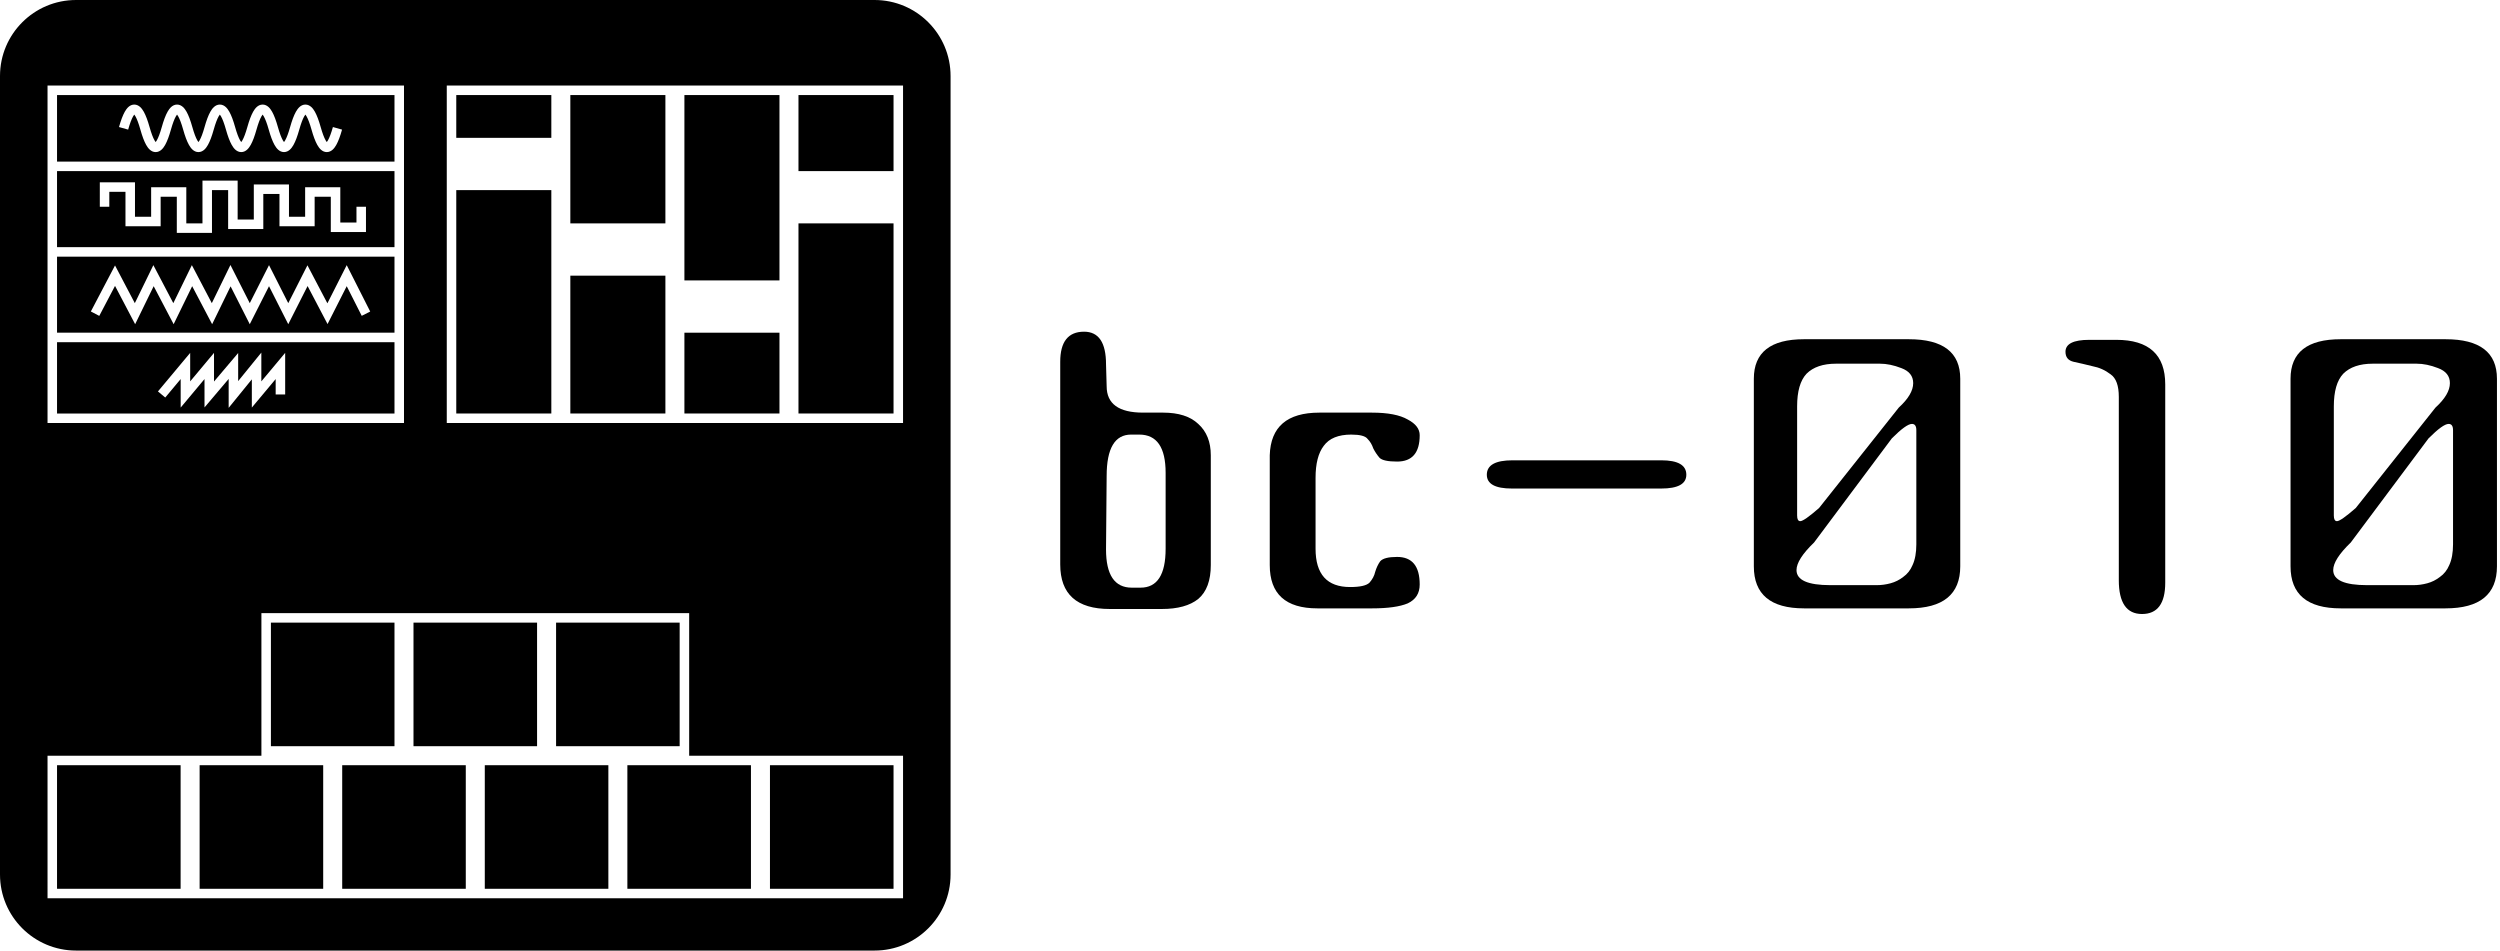 <svg fill="none" height="200" viewBox="0 0 526 200" width="526" xmlns="http://www.w3.org/2000/svg"><g fill="#000"><path d="m240.496 86.816h4.224c3.256 0 5.72.792 7.392 2.376 1.76 1.584 2.64 3.784 2.64 6.6v23.1c0 3.256-.88 5.632-2.64 7.128-1.76 1.408-4.312 2.112-7.656 2.112h-10.956c-6.952 0-10.428-3.124-10.428-9.372v-42.636c0-4.224 1.672-6.336 5.016-6.336 3.08 0 4.62 2.288 4.62 6.864l.132 4.62c0 3.696 2.552 5.544 7.656 5.544zm4.752 28.644v-15.972c0-5.368-1.848-8.052-5.544-8.052h-1.716c-3.432 0-5.148 2.904-5.148 8.712l-.132 15.444c0 5.368 1.804 8.052 5.412 8.052h1.848c3.52 0 5.28-2.728 5.28-8.184z"/><path d="m284.318 91.436c-2.728 0-4.664.792-5.808 2.376-1.144 1.496-1.716 3.74-1.716 6.732v14.916c0 5.368 2.42 8.052 7.26 8.052 2.112 0 3.476-.308 4.092-.924.616-.704 1.012-1.452 1.188-2.244.264-.88.616-1.628 1.056-2.244.528-.616 1.716-.924 3.564-.924 3.168 0 4.752 1.936 4.752 5.808 0 1.848-.836 3.168-2.508 3.96-1.672.704-4.18 1.056-7.524 1.056h-11.484c-6.688 0-10.032-3.036-10.032-9.108v-23.1c.176-5.984 3.652-8.976 10.428-8.976h11.088c3.344 0 5.852.484 7.524 1.452 1.672.88 2.508 1.98 2.508 3.3 0 3.696-1.584 5.544-4.752 5.544-1.936 0-3.168-.264-3.696-.792-.528-.616-.968-1.276-1.32-1.98-.264-.792-.66-1.452-1.188-1.98-.44-.616-1.584-.924-3.432-.924z"/><path d="m349.524 102.788h-31.416c-3.52 0-5.28-.968-5.28-2.904 0-2.024 1.804-3.036 5.412-3.036h31.284c3.52 0 5.28 1.012 5.28 3.036 0 1.936-1.76 2.904-5.28 2.904z"/><path d="m412.437 119.156c0 5.896-3.608 8.844-10.824 8.844h-22.044c-7.04 0-10.56-2.948-10.56-8.844v-39.468c0-5.544 3.52-8.316 10.56-8.316h22.044c7.216 0 10.824 2.772 10.824 8.316zm-27.324 3.96h9.768c.968 0 1.936-.132 2.904-.396s1.848-.704 2.64-1.32c.88-.616 1.54-1.452 1.98-2.508.528-1.144.792-2.596.792-4.356v-24.024c0-.88-.308-1.32-.924-1.32-.792 0-2.2 1.012-4.224 3.036l-16.368 21.912c-2.464 2.376-3.696 4.312-3.696 5.808 0 2.112 2.376 3.168 7.128 3.168zm14.388-37.356c2.024-1.848 3.036-3.564 3.036-5.148 0-1.496-.836-2.552-2.508-3.168-1.584-.616-3.08-.924-4.488-.924h-9.24c-2.728 0-4.796.704-6.204 2.112-1.32 1.408-1.98 3.696-1.98 6.864v22.968c0 .792.22 1.188.66 1.188.528 0 1.848-.924 3.96-2.772z"/><path d="m445.798 122.06v-38.544c0-2.376-.572-3.96-1.716-4.752-1.144-.88-2.42-1.452-3.828-1.716-1.408-.352-2.728-.66-3.96-.924-1.144-.264-1.716-.968-1.716-2.112 0-1.672 1.672-2.508 5.016-2.508h5.676c6.864 0 10.296 3.124 10.296 9.372v41.712c0 4.4-1.628 6.6-4.884 6.6s-4.884-2.376-4.884-7.128z"/><path d="m525.359 119.156c0 5.896-3.608 8.844-10.824 8.844h-22.044c-7.04 0-10.56-2.948-10.56-8.844v-39.468c0-5.544 3.52-8.316 10.56-8.316h22.044c7.216 0 10.824 2.772 10.824 8.316zm-27.324 3.96h9.768c.968 0 1.936-.132 2.904-.396s1.848-.704 2.64-1.32c.88-.616 1.54-1.452 1.98-2.508.528-1.144.792-2.596.792-4.356v-24.024c0-.88-.308-1.32-.924-1.32-.792 0-2.2 1.012-4.224 3.036l-16.368 21.912c-2.464 2.376-3.696 4.312-3.696 5.808 0 2.112 2.376 3.168 7.128 3.168zm14.388-37.356c2.024-1.848 3.036-3.564 3.036-5.148 0-1.496-.836-2.552-2.508-3.168-1.584-.616-3.08-.924-4.488-.924h-9.24c-2.728 0-4.796.704-6.204 2.112-1.32 1.408-1.98 3.696-1.98 6.864v22.968c0 .792.22 1.188.66 1.188.528 0 1.848-.924 3.96-2.772z"/><path d="m96 20h20v9h-20z"/><path d="m188 20v16h-20v-16z"/><path d="m188 47h-20v40h20z"/><path d="m164 20v39h-20v-39z"/><path d="m164 70h-20v17h20z"/><path d="m140 20v27h-20v-27z"/><path d="m140 58h-20v29h20z"/><path d="m96 87v-47h20v47z"/><path d="m12 161h26v26h-26z"/><path d="m68 187v-26h-26v26z"/><path d="m57 131h26v26h-26z"/><path d="m113 131h-26v26h26z"/><path d="m117 131h26v26h-26z"/><path d="m72 161v26h26v-26z"/><path d="m102 187v-26h26v26z"/><path d="m132 161v26h26v-26z"/><path d="m162 161h26v26h-26z"/><g clip-rule="evenodd" fill-rule="evenodd"><path d="m83 20h-71v14h71zm-55.003 4.49c-.317.563-.666 1.473-1.034 2.78l-1.925-.541c.382-1.359.783-2.449 1.216-3.22.216-.385.468-.739.77-1.007.308-.274.722-.503 1.227-.503s.919.229 1.227.503c.302.268.553.622.77 1.007.433.771.834 1.861 1.216 3.22.368 1.308.717 2.218 1.034 2.78.1.177.185.3.253.384.068-.083.154-.207.253-.384.317-.563.666-1.473 1.034-2.78.382-1.359.783-2.449 1.216-3.22.216-.385.468-.739.77-1.007.308-.274.722-.503 1.227-.503s.919.229 1.227.503c.302.268.553.622.77 1.007.433.771.834 1.861 1.216 3.22.368 1.308.717 2.218 1.034 2.78.1.177.185.3.253.384.068-.083.154-.207.253-.384.317-.563.666-1.473 1.034-2.78.382-1.359.783-2.449 1.216-3.22.216-.385.468-.739.77-1.007.308-.274.722-.503 1.227-.503s.919.229 1.227.503c.302.268.553.622.77 1.007.433.771.834 1.861 1.216 3.22.368 1.308.717 2.218 1.034 2.78.1.177.185.3.253.384.068-.083.154-.207.253-.384.317-.563.666-1.473 1.034-2.78.382-1.359.783-2.449 1.216-3.22.216-.385.468-.739.77-1.007.308-.274.722-.503 1.227-.503s.919.229 1.227.503c.302.268.553.622.77 1.007.433.771.834 1.861 1.216 3.22.368 1.308.717 2.218 1.034 2.78.1.177.185.3.253.384.068-.083.154-.207.253-.384.317-.563.666-1.473 1.034-2.78.382-1.359.783-2.449 1.216-3.22.216-.385.468-.739.77-1.007.308-.274.722-.503 1.227-.503s.919.229 1.227.503c.302.268.553.622.77 1.007.433.771.834 1.861 1.216 3.22.368 1.308.717 2.218 1.034 2.78.1.177.185.3.253.384.068-.083.154-.207.253-.384.317-.563.666-1.473 1.034-2.78l1.925.541c-.382 1.359-.783 2.449-1.216 3.22-.216.385-.468.739-.77 1.007-.308.274-.722.503-1.227.503s-.919-.229-1.227-.503c-.302-.268-.553-.622-.77-1.007-.433-.771-.834-1.861-1.216-3.22-.368-1.308-.717-2.218-1.034-2.78-.1-.177-.185-.3-.253-.384-.068.083-.154.207-.253.384-.317.563-.666 1.473-1.034 2.78-.382 1.359-.783 2.449-1.216 3.22-.216.385-.468.739-.77 1.007-.308.274-.722.503-1.227.503s-.919-.229-1.227-.503c-.302-.268-.553-.622-.77-1.007-.433-.771-.834-1.861-1.216-3.22-.368-1.308-.717-2.218-1.034-2.78-.1-.177-.185-.3-.253-.384-.068.083-.154.207-.253.384-.317.563-.666 1.473-1.034 2.78-.382 1.359-.783 2.449-1.216 3.22-.216.385-.468.739-.77 1.007-.308.274-.722.503-1.227.503s-.919-.229-1.227-.503c-.302-.268-.553-.622-.77-1.007-.433-.771-.834-1.861-1.216-3.22-.368-1.308-.717-2.218-1.034-2.78-.1-.177-.185-.3-.253-.384-.068.083-.154.207-.253.384-.317.563-.666 1.473-1.034 2.78-.382 1.359-.783 2.449-1.216 3.22-.216.385-.468.739-.77 1.007-.308.274-.722.503-1.227.503s-.919-.229-1.227-.503c-.302-.268-.553-.622-.77-1.007-.433-.771-.834-1.861-1.216-3.22-.368-1.308-.717-2.218-1.034-2.78-.1-.177-.185-.3-.253-.384-.068.083-.154.207-.253.384-.317.563-.666 1.473-1.034 2.78-.382 1.359-.783 2.449-1.216 3.22-.216.385-.468.739-.77 1.007-.308.274-.722.503-1.227.503s-.919-.229-1.227-.503c-.302-.268-.553-.622-.77-1.007-.433-.771-.834-1.861-1.216-3.22-.368-1.308-.717-2.218-1.034-2.78-.1-.177-.185-.3-.253-.384-.068.083-.154.207-.253.384z"/><path d="m12 70v-16h71v16zm36.483-14.247 4.067 8.033 4.05-8 4.05 8 4.034-7.968 4.2 8 4.066-8.032 4.942 9.762-1.784.903-3.158-6.238-4.034 7.968-4.2-8-4.066 8.032-4.05-8-4.05 8-4.033-7.967-3.884 7.967-4.2-8-3.9 8-4.2-8-3.9 8-4.233-8.063-3.315 6.314-1.771-.93 5.085-9.687 4.167 7.937 3.9-8 4.2 8 3.9-8 4.2 8z"/><path d="m12 72h71v15h-71zm42.986 2.184-4.876 6v-5.912l-5.082 6v-6.029l-5.014 6v-6l-6.781 8.115 1.535 1.282 3.246-3.885v6l5.014-6v5.971l5.082-6v6.088l4.876-6v5.94l5.014-6v3.244h2v-8.756l-5.014 6z"/><path d="m83 36v16h-71v-16zm-40.4 2v9h-3.4v-7.605h-7.4v6.21h-3.4v-7.245h-7.4v5.14h2v-3.14h3.4v7.245h7.4v-6.21h3.4v7.605h7.4v-9h3.4v8.19h7.4v-7.38h3.4v6.795h7.4v-6.21h3.4v7.425h7.4v-5.32h-2v3.32h-3.4v-7.425h-7.4v6.21h-3.4v-6.795h-7.4v7.38h-3.4v-8.19z"/><path d="m16 0c-8.837 0-16 7.163-16 16v168c0 8.837 7.163 16 16 16h168c8.837 0 16-7.163 16-16v-168c0-8.837-7.163-16-16-16zm174 89v-71h-96v71zm-180 70h45v-30h90v30h45v30h-180zm75-70h-75v-71h75z"/></g></g></svg>
